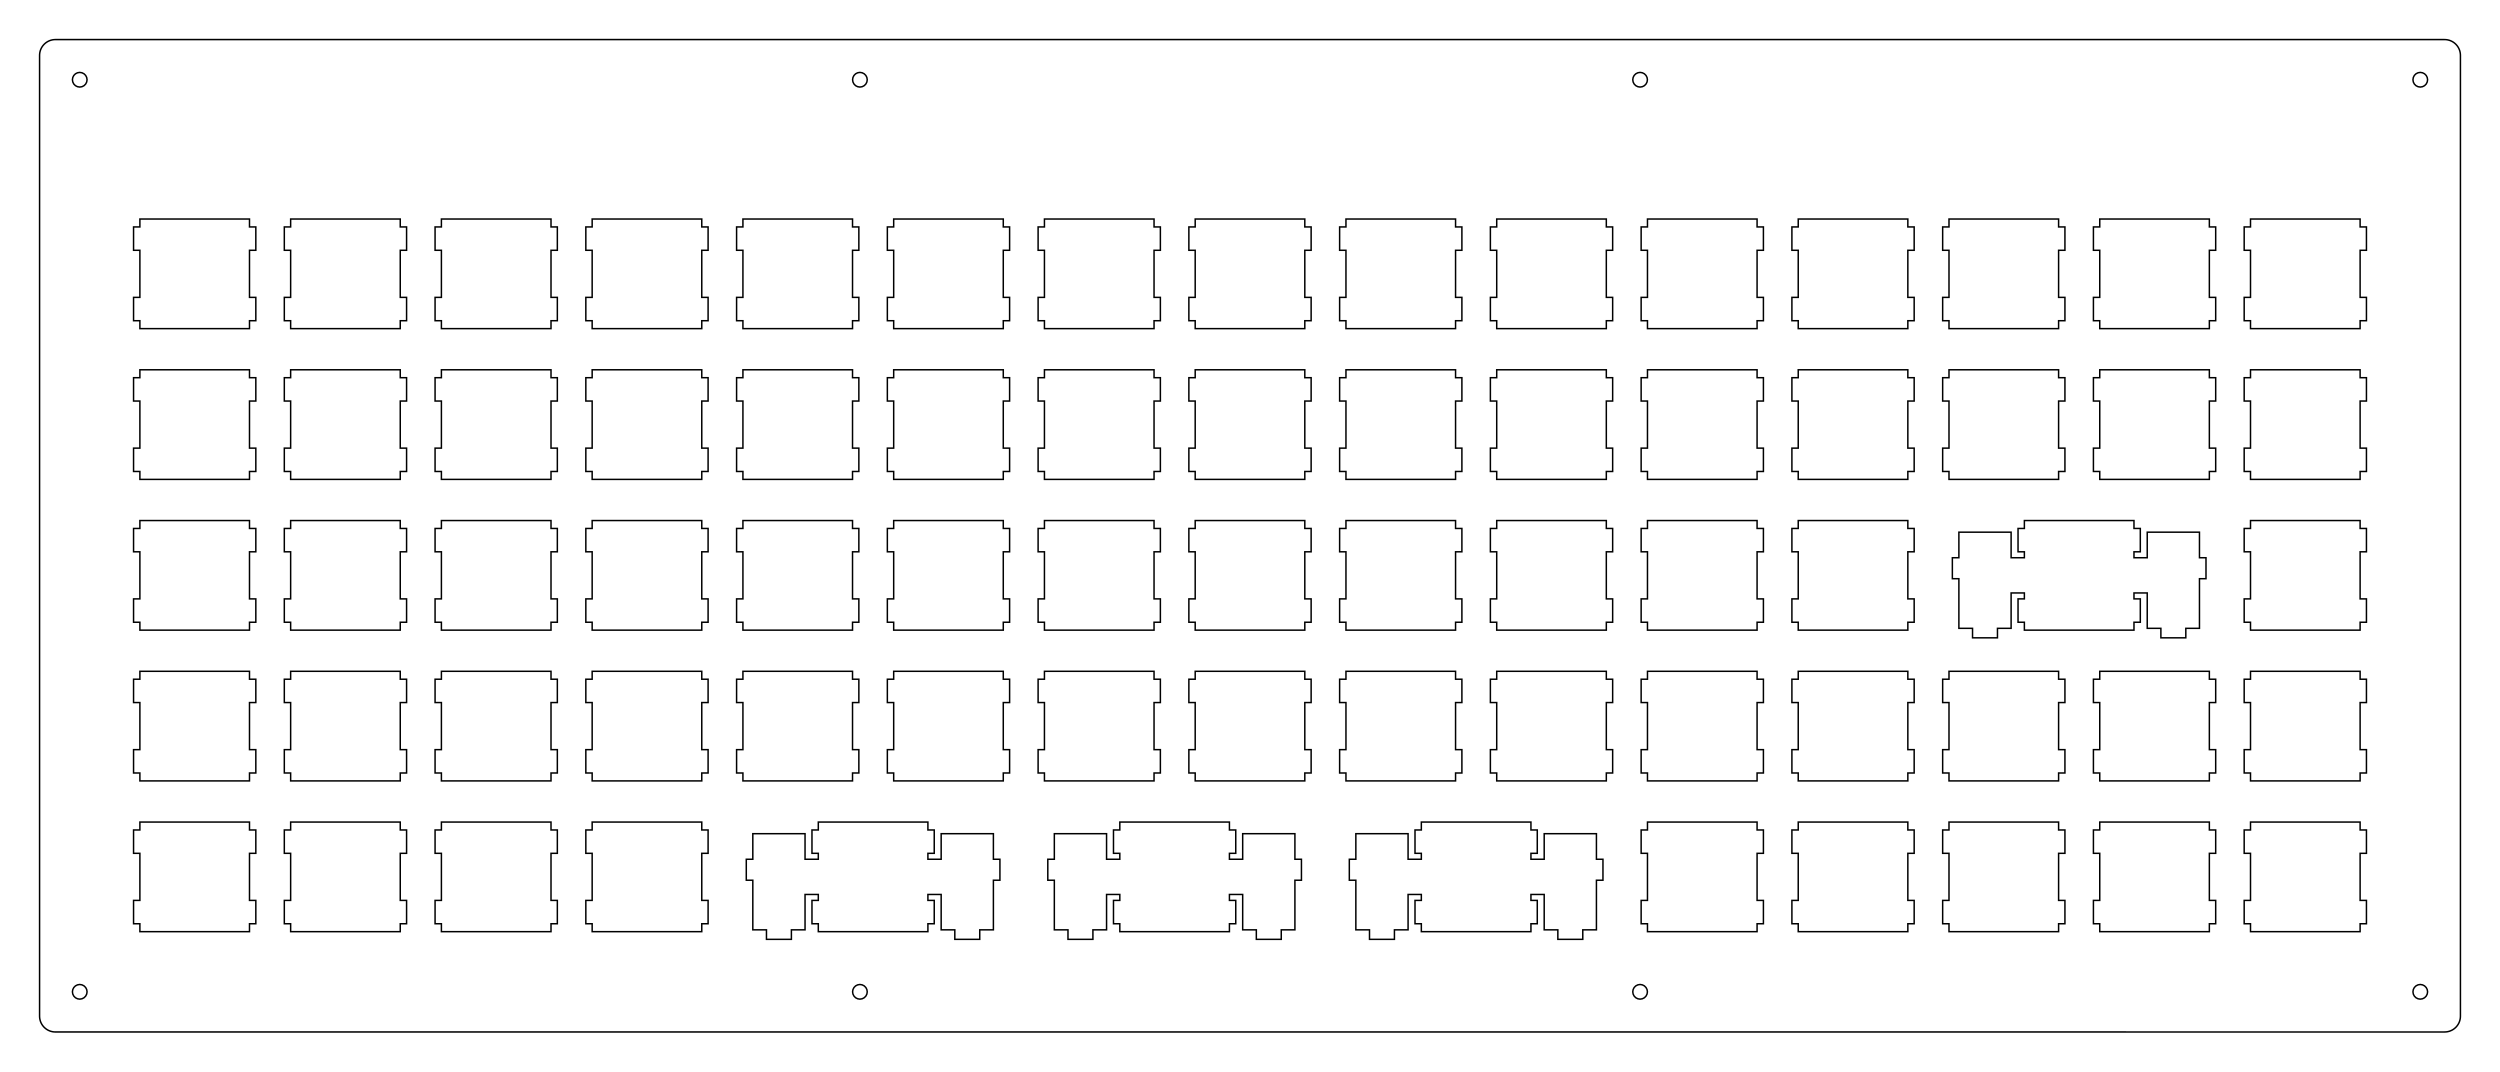 <?xml version="1.0"?>
<!-- Generated by SVGo -->
<svg width="315.902mm" height="135.402mm"
     viewBox="0.000 0.000 315.902 135.402"
     xmlns="http://www.w3.org/2000/svg" 
     xmlns:xlink="http://www.w3.org/1999/xlink">
<polygon points="308.902,5.001 309.058,5.007 309.214,5.025 309.368,5.056 309.520,5.098 309.667,5.153 309.809,5.218 309.946,5.295 310.077,5.382 310.200,5.480 310.316,5.586 310.422,5.702 310.520,5.825 310.607,5.956 310.684,6.093 310.749,6.235 310.804,6.382 310.846,6.534 310.877,6.688 310.895,6.844 310.902,7.001 310.902,128.401 310.895,128.557 310.877,128.714 310.846,128.867 310.804,129.020 310.749,129.167 310.684,129.309 310.607,129.446 310.520,129.577 310.422,129.700 310.316,129.816 310.200,129.921 310.077,130.020 309.946,130.107 309.809,130.184 309.667,130.248 309.520,130.304 309.368,130.346 309.214,130.377 309.058,130.395 308.901,130.402 7.001,130.401 6.844,130.395 6.688,130.377 6.534,130.346 6.382,130.304 6.235,130.248 6.093,130.184 5.956,130.107 5.825,130.020 5.702,129.921 5.586,129.816 5.480,129.700 5.382,129.577 5.295,129.446 5.218,129.309 5.153,129.167 5.098,129.020 5.056,128.867 5.025,128.714 5.007,128.557 5.000,128.401 5.001,7.001 5.007,6.844 5.025,6.688 5.056,6.534 5.098,6.382 5.153,6.235 5.218,6.093 5.295,5.956 5.382,5.825 5.480,5.702 5.586,5.586 5.702,5.480 5.825,5.382 5.956,5.295 6.093,5.218 6.235,5.153 6.382,5.098 6.534,5.056 6.688,5.025 6.844,5.007 7.001,5.000" style="fill:none;stroke-width:0.05mm;stroke:black"/>
<polygon points="305.541,124.447 305.283,124.578 305.078,124.783 304.947,125.041 304.902,125.327 304.947,125.612 305.078,125.870 305.283,126.075 305.541,126.206 305.827,126.252 306.112,126.206 306.370,126.075 306.575,125.870 306.706,125.612 306.752,125.327 306.706,125.041 306.575,124.783 306.370,124.578 306.112,124.447 305.827,124.401" style="fill:none;stroke-width:0.05mm;stroke:black"/>
<polygon points="206.957,124.447 206.699,124.578 206.494,124.783 206.363,125.041 206.318,125.327 206.363,125.612 206.494,125.870 206.699,126.075 206.957,126.206 207.243,126.252 207.529,126.206 207.787,126.075 207.991,125.870 208.123,125.612 208.168,125.327 208.123,125.041 207.991,124.783 207.787,124.578 207.529,124.447 207.243,124.401" style="fill:none;stroke-width:0.05mm;stroke:black"/>
<polygon points="108.373,124.447 108.115,124.578 107.911,124.783 107.779,125.041 107.734,125.327 107.779,125.612 107.911,125.870 108.115,126.075 108.373,126.206 108.659,126.252 108.945,126.206 109.203,126.075 109.408,125.870 109.539,125.612 109.584,125.327 109.539,125.041 109.408,124.783 109.203,124.578 108.945,124.447 108.659,124.401" style="fill:none;stroke-width:0.05mm;stroke:black"/>
<polygon points="9.790,124.447 9.532,124.578 9.327,124.783 9.196,125.041 9.151,125.327 9.196,125.612 9.327,125.870 9.532,126.075 9.790,126.206 10.076,126.252 10.361,126.206 10.619,126.075 10.824,125.870 10.955,125.612 11.001,125.327 10.955,125.041 10.824,124.783 10.619,124.578 10.361,124.447 10.076,124.401" style="fill:none;stroke-width:0.05mm;stroke:black"/>
<polygon points="103.401,103.876 103.401,104.876 102.601,104.876 102.601,107.826 103.401,107.826 103.401,108.576 101.726,108.576 101.726,105.346 95.126,105.346 95.126,108.576 94.301,108.576 94.301,111.226 95.126,111.226 95.126,117.495 96.851,117.495 96.851,118.696 100.001,118.696 100.001,117.495 101.726,117.495 101.726,113.025 103.401,113.025 103.401,113.775 102.601,113.775 102.601,116.726 103.401,116.726 103.401,117.726 117.251,117.726 117.251,116.726 118.051,116.726 118.051,113.775 117.251,113.775 117.251,113.025 118.926,113.025 118.926,117.495 120.651,117.495 120.651,118.696 123.801,118.696 123.801,117.495 125.526,117.495 125.526,111.226 126.351,111.226 126.351,108.576 125.526,108.576 125.526,105.346 118.926,105.346 118.926,108.576 117.251,108.576 117.251,107.826 118.051,107.826 118.051,104.876 117.251,104.876 117.251,103.876" style="fill:none;stroke-width:0.05mm;stroke:black"/>
<polygon points="141.501,103.876 141.501,104.876 140.701,104.876 140.701,107.826 141.501,107.826 141.501,108.576 139.826,108.576 139.826,105.346 133.226,105.346 133.226,108.576 132.401,108.576 132.401,111.226 133.226,111.226 133.226,117.495 134.951,117.495 134.951,118.696 138.101,118.696 138.101,117.495 139.826,117.495 139.826,113.025 141.501,113.025 141.501,113.775 140.701,113.775 140.701,116.726 141.501,116.726 141.501,117.726 155.351,117.726 155.351,116.726 156.151,116.726 156.151,113.775 155.351,113.775 155.351,113.025 157.026,113.025 157.026,117.495 158.751,117.495 158.751,118.696 161.901,118.696 161.901,117.495 163.626,117.495 163.626,111.226 164.451,111.226 164.451,108.576 163.626,108.576 163.626,105.346 157.026,105.346 157.026,108.576 155.351,108.576 155.351,107.826 156.151,107.826 156.151,104.876 155.351,104.876 155.351,103.876" style="fill:none;stroke-width:0.05mm;stroke:black"/>
<polygon points="179.601,103.876 179.601,104.876 178.801,104.876 178.801,107.826 179.601,107.826 179.601,108.576 177.926,108.576 177.926,105.346 171.326,105.346 171.326,108.576 170.501,108.576 170.501,111.226 171.326,111.226 171.326,117.495 173.051,117.495 173.051,118.696 176.201,118.696 176.201,117.495 177.926,117.495 177.926,113.025 179.601,113.025 179.601,113.775 178.801,113.775 178.801,116.726 179.601,116.726 179.601,117.726 193.451,117.726 193.451,116.726 194.251,116.726 194.251,113.775 193.451,113.775 193.451,113.025 195.126,113.025 195.126,117.495 196.851,117.495 196.851,118.696 200.001,118.696 200.001,117.495 201.726,117.495 201.726,111.226 202.551,111.226 202.551,108.576 201.726,108.576 201.726,105.346 195.126,105.346 195.126,108.576 193.451,108.576 193.451,107.826 194.251,107.826 194.251,104.876 193.451,104.876 193.451,103.876" style="fill:none;stroke-width:0.05mm;stroke:black"/>
<polygon points="17.676,103.876 17.676,104.876 16.876,104.876 16.876,107.826 17.676,107.826 17.676,113.775 16.876,113.775 16.876,116.726 17.676,116.726 17.676,117.726 31.526,117.726 31.526,116.726 32.326,116.726 32.326,113.775 31.526,113.775 31.526,107.826 32.326,107.826 32.326,104.876 31.526,104.876 31.526,103.876" style="fill:none;stroke-width:0.05mm;stroke:black"/>
<polygon points="36.726,103.876 36.726,104.876 35.926,104.876 35.926,107.826 36.726,107.826 36.726,113.775 35.926,113.775 35.926,116.726 36.726,116.726 36.726,117.726 50.576,117.726 50.576,116.726 51.376,116.726 51.376,113.775 50.576,113.775 50.576,107.826 51.376,107.826 51.376,104.876 50.576,104.876 50.576,103.876" style="fill:none;stroke-width:0.05mm;stroke:black"/>
<polygon points="55.776,103.876 55.776,104.876 54.976,104.876 54.976,107.826 55.776,107.826 55.776,113.775 54.976,113.775 54.976,116.726 55.776,116.726 55.776,117.726 69.626,117.726 69.626,116.726 70.426,116.726 70.426,113.775 69.626,113.775 69.626,107.826 70.426,107.826 70.426,104.876 69.626,104.876 69.626,103.876" style="fill:none;stroke-width:0.05mm;stroke:black"/>
<polygon points="74.826,103.876 74.826,104.876 74.026,104.876 74.026,107.826 74.826,107.826 74.826,113.775 74.026,113.775 74.026,116.726 74.826,116.726 74.826,117.726 88.676,117.726 88.676,116.726 89.476,116.726 89.476,113.775 88.676,113.775 88.676,107.826 89.476,107.826 89.476,104.876 88.676,104.876 88.676,103.876" style="fill:none;stroke-width:0.05mm;stroke:black"/>
<polygon points="208.176,103.876 208.176,104.876 207.376,104.876 207.376,107.826 208.176,107.826 208.176,113.775 207.376,113.775 207.376,116.726 208.176,116.726 208.176,117.726 222.026,117.726 222.026,116.726 222.826,116.726 222.826,113.775 222.026,113.775 222.026,107.826 222.826,107.826 222.826,104.876 222.026,104.876 222.026,103.876" style="fill:none;stroke-width:0.05mm;stroke:black"/>
<polygon points="227.226,103.876 227.226,104.876 226.426,104.876 226.426,107.826 227.226,107.826 227.226,113.775 226.426,113.775 226.426,116.726 227.226,116.726 227.226,117.726 241.076,117.726 241.076,116.726 241.876,116.726 241.876,113.775 241.076,113.775 241.076,107.826 241.876,107.826 241.876,104.876 241.076,104.876 241.076,103.876" style="fill:none;stroke-width:0.05mm;stroke:black"/>
<polygon points="246.276,103.876 246.276,104.876 245.476,104.876 245.476,107.826 246.276,107.826 246.276,113.775 245.476,113.775 245.476,116.726 246.276,116.726 246.276,117.726 260.126,117.726 260.126,116.726 260.926,116.726 260.926,113.775 260.126,113.775 260.126,107.826 260.926,107.826 260.926,104.876 260.126,104.876 260.126,103.876" style="fill:none;stroke-width:0.05mm;stroke:black"/>
<polygon points="265.326,103.876 265.326,104.876 264.526,104.876 264.526,107.826 265.326,107.826 265.326,113.775 264.526,113.775 264.526,116.726 265.326,116.726 265.326,117.726 279.176,117.726 279.176,116.726 279.976,116.726 279.976,113.775 279.176,113.775 279.176,107.826 279.976,107.826 279.976,104.876 279.176,104.876 279.176,103.876" style="fill:none;stroke-width:0.05mm;stroke:black"/>
<polygon points="284.376,103.876 284.376,104.876 283.576,104.876 283.576,107.826 284.376,107.826 284.376,113.775 283.576,113.775 283.576,116.726 284.376,116.726 284.376,117.726 298.226,117.726 298.226,116.726 299.026,116.726 299.026,113.775 298.226,113.775 298.226,107.826 299.026,107.826 299.026,104.876 298.226,104.876 298.226,103.876" style="fill:none;stroke-width:0.05mm;stroke:black"/>
<polygon points="17.676,84.826 17.676,85.826 16.876,85.826 16.876,88.776 17.676,88.776 17.676,94.726 16.876,94.726 16.876,97.676 17.676,97.676 17.676,98.676 31.526,98.676 31.526,97.676 32.326,97.676 32.326,94.726 31.526,94.726 31.526,88.776 32.326,88.776 32.326,85.826 31.526,85.826 31.526,84.826" style="fill:none;stroke-width:0.05mm;stroke:black"/>
<polygon points="36.726,84.826 36.726,85.826 35.926,85.826 35.926,88.776 36.726,88.776 36.726,94.726 35.926,94.726 35.926,97.676 36.726,97.676 36.726,98.676 50.576,98.676 50.576,97.676 51.376,97.676 51.376,94.726 50.576,94.726 50.576,88.776 51.376,88.776 51.376,85.826 50.576,85.826 50.576,84.826" style="fill:none;stroke-width:0.05mm;stroke:black"/>
<polygon points="55.776,84.826 55.776,85.826 54.976,85.826 54.976,88.776 55.776,88.776 55.776,94.726 54.976,94.726 54.976,97.676 55.776,97.676 55.776,98.676 69.626,98.676 69.626,97.676 70.426,97.676 70.426,94.726 69.626,94.726 69.626,88.776 70.426,88.776 70.426,85.826 69.626,85.826 69.626,84.826" style="fill:none;stroke-width:0.05mm;stroke:black"/>
<polygon points="74.826,84.826 74.826,85.826 74.026,85.826 74.026,88.776 74.826,88.776 74.826,94.726 74.026,94.726 74.026,97.676 74.826,97.676 74.826,98.676 88.676,98.676 88.676,97.676 89.476,97.676 89.476,94.726 88.676,94.726 88.676,88.776 89.476,88.776 89.476,85.826 88.676,85.826 88.676,84.826" style="fill:none;stroke-width:0.05mm;stroke:black"/>
<polygon points="93.876,84.826 93.876,85.826 93.076,85.826 93.076,88.776 93.876,88.776 93.876,94.726 93.076,94.726 93.076,97.676 93.876,97.676 93.876,98.676 107.726,98.676 107.726,97.676 108.525,97.676 108.525,94.726 107.726,94.726 107.726,88.776 108.525,88.776 108.525,85.826 107.726,85.826 107.726,84.826" style="fill:none;stroke-width:0.05mm;stroke:black"/>
<polygon points="112.926,84.826 112.926,85.826 112.126,85.826 112.126,88.776 112.926,88.776 112.926,94.726 112.126,94.726 112.126,97.676 112.926,97.676 112.926,98.676 126.775,98.676 126.775,97.676 127.575,97.676 127.575,94.726 126.775,94.726 126.775,88.776 127.575,88.776 127.575,85.826 126.775,85.826 126.775,84.826" style="fill:none;stroke-width:0.05mm;stroke:black"/>
<polygon points="131.976,84.826 131.976,85.826 131.176,85.826 131.176,88.776 131.976,88.776 131.976,94.726 131.176,94.726 131.176,97.676 131.976,97.676 131.976,98.676 145.826,98.676 145.826,97.676 146.626,97.676 146.626,94.726 145.826,94.726 145.826,88.776 146.626,88.776 146.626,85.826 145.826,85.826 145.826,84.826" style="fill:none;stroke-width:0.05mm;stroke:black"/>
<polygon points="151.026,84.826 151.026,85.826 150.226,85.826 150.226,88.776 151.026,88.776 151.026,94.726 150.226,94.726 150.226,97.676 151.026,97.676 151.026,98.676 164.876,98.676 164.876,97.676 165.676,97.676 165.676,94.726 164.876,94.726 164.876,88.776 165.676,88.776 165.676,85.826 164.876,85.826 164.876,84.826" style="fill:none;stroke-width:0.05mm;stroke:black"/>
<polygon points="170.076,84.826 170.076,85.826 169.276,85.826 169.276,88.776 170.076,88.776 170.076,94.726 169.276,94.726 169.276,97.676 170.076,97.676 170.076,98.676 183.926,98.676 183.926,97.676 184.726,97.676 184.726,94.726 183.926,94.726 183.926,88.776 184.726,88.776 184.726,85.826 183.926,85.826 183.926,84.826" style="fill:none;stroke-width:0.05mm;stroke:black"/>
<polygon points="189.126,84.826 189.126,85.826 188.326,85.826 188.326,88.776 189.126,88.776 189.126,94.726 188.326,94.726 188.326,97.676 189.126,97.676 189.126,98.676 202.976,98.676 202.976,97.676 203.776,97.676 203.776,94.726 202.976,94.726 202.976,88.776 203.776,88.776 203.776,85.826 202.976,85.826 202.976,84.826" style="fill:none;stroke-width:0.05mm;stroke:black"/>
<polygon points="208.176,84.826 208.176,85.826 207.376,85.826 207.376,88.776 208.176,88.776 208.176,94.726 207.376,94.726 207.376,97.676 208.176,97.676 208.176,98.676 222.026,98.676 222.026,97.676 222.826,97.676 222.826,94.726 222.026,94.726 222.026,88.776 222.826,88.776 222.826,85.826 222.026,85.826 222.026,84.826" style="fill:none;stroke-width:0.05mm;stroke:black"/>
<polygon points="227.226,84.826 227.226,85.826 226.426,85.826 226.426,88.776 227.226,88.776 227.226,94.726 226.426,94.726 226.426,97.676 227.226,97.676 227.226,98.676 241.076,98.676 241.076,97.676 241.876,97.676 241.876,94.726 241.076,94.726 241.076,88.776 241.876,88.776 241.876,85.826 241.076,85.826 241.076,84.826" style="fill:none;stroke-width:0.05mm;stroke:black"/>
<polygon points="246.276,84.826 246.276,85.826 245.476,85.826 245.476,88.776 246.276,88.776 246.276,94.726 245.476,94.726 245.476,97.676 246.276,97.676 246.276,98.676 260.126,98.676 260.126,97.676 260.926,97.676 260.926,94.726 260.126,94.726 260.126,88.776 260.926,88.776 260.926,85.826 260.126,85.826 260.126,84.826" style="fill:none;stroke-width:0.05mm;stroke:black"/>
<polygon points="265.326,84.826 265.326,85.826 264.526,85.826 264.526,88.776 265.326,88.776 265.326,94.726 264.526,94.726 264.526,97.676 265.326,97.676 265.326,98.676 279.176,98.676 279.176,97.676 279.976,97.676 279.976,94.726 279.176,94.726 279.176,88.776 279.976,88.776 279.976,85.826 279.176,85.826 279.176,84.826" style="fill:none;stroke-width:0.05mm;stroke:black"/>
<polygon points="284.376,84.826 284.376,85.826 283.576,85.826 283.576,88.776 284.376,88.776 284.376,94.726 283.576,94.726 283.576,97.676 284.376,97.676 284.376,98.676 298.226,98.676 298.226,97.676 299.026,97.676 299.026,94.726 298.226,94.726 298.226,88.776 299.026,88.776 299.026,85.826 298.226,85.826 298.226,84.826" style="fill:none;stroke-width:0.05mm;stroke:black"/>
<polygon points="255.801,65.776 255.801,66.776 255.001,66.776 255.001,69.726 255.801,69.726 255.801,70.476 254.126,70.476 254.126,67.246 247.526,67.246 247.526,70.476 246.701,70.476 246.701,73.126 247.526,73.126 247.526,79.396 249.251,79.396 249.251,80.596 252.401,80.596 252.401,79.396 254.126,79.396 254.126,74.926 255.801,74.926 255.801,75.676 255.001,75.676 255.001,78.626 255.801,78.626 255.801,79.626 269.651,79.626 269.651,78.626 270.451,78.626 270.451,75.676 269.651,75.676 269.651,74.926 271.326,74.926 271.326,79.396 273.051,79.396 273.051,80.596 276.201,80.596 276.201,79.396 277.926,79.396 277.926,73.126 278.751,73.126 278.751,70.476 277.926,70.476 277.926,67.246 271.326,67.246 271.326,70.476 269.651,70.476 269.651,69.726 270.451,69.726 270.451,66.776 269.651,66.776 269.651,65.776" style="fill:none;stroke-width:0.05mm;stroke:black"/>
<polygon points="17.676,65.776 17.676,66.776 16.876,66.776 16.876,69.726 17.676,69.726 17.676,75.676 16.876,75.676 16.876,78.626 17.676,78.626 17.676,79.626 31.526,79.626 31.526,78.626 32.326,78.626 32.326,75.676 31.526,75.676 31.526,69.726 32.326,69.726 32.326,66.776 31.526,66.776 31.526,65.776" style="fill:none;stroke-width:0.05mm;stroke:black"/>
<polygon points="36.726,65.776 36.726,66.776 35.926,66.776 35.926,69.726 36.726,69.726 36.726,75.676 35.926,75.676 35.926,78.626 36.726,78.626 36.726,79.626 50.576,79.626 50.576,78.626 51.376,78.626 51.376,75.676 50.576,75.676 50.576,69.726 51.376,69.726 51.376,66.776 50.576,66.776 50.576,65.776" style="fill:none;stroke-width:0.05mm;stroke:black"/>
<polygon points="55.776,65.776 55.776,66.776 54.976,66.776 54.976,69.726 55.776,69.726 55.776,75.676 54.976,75.676 54.976,78.626 55.776,78.626 55.776,79.626 69.626,79.626 69.626,78.626 70.426,78.626 70.426,75.676 69.626,75.676 69.626,69.726 70.426,69.726 70.426,66.776 69.626,66.776 69.626,65.776" style="fill:none;stroke-width:0.05mm;stroke:black"/>
<polygon points="74.826,65.776 74.826,66.776 74.026,66.776 74.026,69.726 74.826,69.726 74.826,75.676 74.026,75.676 74.026,78.626 74.826,78.626 74.826,79.626 88.676,79.626 88.676,78.626 89.476,78.626 89.476,75.676 88.676,75.676 88.676,69.726 89.476,69.726 89.476,66.776 88.676,66.776 88.676,65.776" style="fill:none;stroke-width:0.05mm;stroke:black"/>
<polygon points="93.876,65.776 93.876,66.776 93.076,66.776 93.076,69.726 93.876,69.726 93.876,75.676 93.076,75.676 93.076,78.626 93.876,78.626 93.876,79.626 107.726,79.626 107.726,78.626 108.525,78.626 108.525,75.676 107.726,75.676 107.726,69.726 108.525,69.726 108.525,66.776 107.726,66.776 107.726,65.776" style="fill:none;stroke-width:0.05mm;stroke:black"/>
<polygon points="112.926,65.776 112.926,66.776 112.126,66.776 112.126,69.726 112.926,69.726 112.926,75.676 112.126,75.676 112.126,78.626 112.926,78.626 112.926,79.626 126.775,79.626 126.775,78.626 127.575,78.626 127.575,75.676 126.775,75.676 126.775,69.726 127.575,69.726 127.575,66.776 126.775,66.776 126.775,65.776" style="fill:none;stroke-width:0.05mm;stroke:black"/>
<polygon points="131.976,65.776 131.976,66.776 131.176,66.776 131.176,69.726 131.976,69.726 131.976,75.676 131.176,75.676 131.176,78.626 131.976,78.626 131.976,79.626 145.826,79.626 145.826,78.626 146.626,78.626 146.626,75.676 145.826,75.676 145.826,69.726 146.626,69.726 146.626,66.776 145.826,66.776 145.826,65.776" style="fill:none;stroke-width:0.05mm;stroke:black"/>
<polygon points="151.026,65.776 151.026,66.776 150.226,66.776 150.226,69.726 151.026,69.726 151.026,75.676 150.226,75.676 150.226,78.626 151.026,78.626 151.026,79.626 164.876,79.626 164.876,78.626 165.676,78.626 165.676,75.676 164.876,75.676 164.876,69.726 165.676,69.726 165.676,66.776 164.876,66.776 164.876,65.776" style="fill:none;stroke-width:0.05mm;stroke:black"/>
<polygon points="170.076,65.776 170.076,66.776 169.276,66.776 169.276,69.726 170.076,69.726 170.076,75.676 169.276,75.676 169.276,78.626 170.076,78.626 170.076,79.626 183.926,79.626 183.926,78.626 184.726,78.626 184.726,75.676 183.926,75.676 183.926,69.726 184.726,69.726 184.726,66.776 183.926,66.776 183.926,65.776" style="fill:none;stroke-width:0.05mm;stroke:black"/>
<polygon points="189.126,65.776 189.126,66.776 188.326,66.776 188.326,69.726 189.126,69.726 189.126,75.676 188.326,75.676 188.326,78.626 189.126,78.626 189.126,79.626 202.976,79.626 202.976,78.626 203.776,78.626 203.776,75.676 202.976,75.676 202.976,69.726 203.776,69.726 203.776,66.776 202.976,66.776 202.976,65.776" style="fill:none;stroke-width:0.05mm;stroke:black"/>
<polygon points="208.176,65.776 208.176,66.776 207.376,66.776 207.376,69.726 208.176,69.726 208.176,75.676 207.376,75.676 207.376,78.626 208.176,78.626 208.176,79.626 222.026,79.626 222.026,78.626 222.826,78.626 222.826,75.676 222.026,75.676 222.026,69.726 222.826,69.726 222.826,66.776 222.026,66.776 222.026,65.776" style="fill:none;stroke-width:0.05mm;stroke:black"/>
<polygon points="227.226,65.776 227.226,66.776 226.426,66.776 226.426,69.726 227.226,69.726 227.226,75.676 226.426,75.676 226.426,78.626 227.226,78.626 227.226,79.626 241.076,79.626 241.076,78.626 241.876,78.626 241.876,75.676 241.076,75.676 241.076,69.726 241.876,69.726 241.876,66.776 241.076,66.776 241.076,65.776" style="fill:none;stroke-width:0.05mm;stroke:black"/>
<polygon points="284.376,65.776 284.376,66.776 283.576,66.776 283.576,69.726 284.376,69.726 284.376,75.676 283.576,75.676 283.576,78.626 284.376,78.626 284.376,79.626 298.226,79.626 298.226,78.626 299.026,78.626 299.026,75.676 298.226,75.676 298.226,69.726 299.026,69.726 299.026,66.776 298.226,66.776 298.226,65.776" style="fill:none;stroke-width:0.05mm;stroke:black"/>
<polygon points="17.676,46.726 17.676,47.726 16.876,47.726 16.876,50.676 17.676,50.676 17.676,56.626 16.876,56.626 16.876,59.576 17.676,59.576 17.676,60.576 31.526,60.576 31.526,59.576 32.326,59.576 32.326,56.626 31.526,56.626 31.526,50.676 32.326,50.676 32.326,47.726 31.526,47.726 31.526,46.726" style="fill:none;stroke-width:0.05mm;stroke:black"/>
<polygon points="36.726,46.726 36.726,47.726 35.926,47.726 35.926,50.676 36.726,50.676 36.726,56.626 35.926,56.626 35.926,59.576 36.726,59.576 36.726,60.576 50.576,60.576 50.576,59.576 51.376,59.576 51.376,56.626 50.576,56.626 50.576,50.676 51.376,50.676 51.376,47.726 50.576,47.726 50.576,46.726" style="fill:none;stroke-width:0.05mm;stroke:black"/>
<polygon points="55.776,46.726 55.776,47.726 54.976,47.726 54.976,50.676 55.776,50.676 55.776,56.626 54.976,56.626 54.976,59.576 55.776,59.576 55.776,60.576 69.626,60.576 69.626,59.576 70.426,59.576 70.426,56.626 69.626,56.626 69.626,50.676 70.426,50.676 70.426,47.726 69.626,47.726 69.626,46.726" style="fill:none;stroke-width:0.05mm;stroke:black"/>
<polygon points="74.826,46.726 74.826,47.726 74.026,47.726 74.026,50.676 74.826,50.676 74.826,56.626 74.026,56.626 74.026,59.576 74.826,59.576 74.826,60.576 88.676,60.576 88.676,59.576 89.476,59.576 89.476,56.626 88.676,56.626 88.676,50.676 89.476,50.676 89.476,47.726 88.676,47.726 88.676,46.726" style="fill:none;stroke-width:0.05mm;stroke:black"/>
<polygon points="93.876,46.726 93.876,47.726 93.076,47.726 93.076,50.676 93.876,50.676 93.876,56.626 93.076,56.626 93.076,59.576 93.876,59.576 93.876,60.576 107.726,60.576 107.726,59.576 108.525,59.576 108.525,56.626 107.726,56.626 107.726,50.676 108.525,50.676 108.525,47.726 107.726,47.726 107.726,46.726" style="fill:none;stroke-width:0.05mm;stroke:black"/>
<polygon points="112.926,46.726 112.926,47.726 112.126,47.726 112.126,50.676 112.926,50.676 112.926,56.626 112.126,56.626 112.126,59.576 112.926,59.576 112.926,60.576 126.775,60.576 126.775,59.576 127.575,59.576 127.575,56.626 126.775,56.626 126.775,50.676 127.575,50.676 127.575,47.726 126.775,47.726 126.775,46.726" style="fill:none;stroke-width:0.05mm;stroke:black"/>
<polygon points="131.976,46.726 131.976,47.726 131.176,47.726 131.176,50.676 131.976,50.676 131.976,56.626 131.176,56.626 131.176,59.576 131.976,59.576 131.976,60.576 145.826,60.576 145.826,59.576 146.626,59.576 146.626,56.626 145.826,56.626 145.826,50.676 146.626,50.676 146.626,47.726 145.826,47.726 145.826,46.726" style="fill:none;stroke-width:0.05mm;stroke:black"/>
<polygon points="151.026,46.726 151.026,47.726 150.226,47.726 150.226,50.676 151.026,50.676 151.026,56.626 150.226,56.626 150.226,59.576 151.026,59.576 151.026,60.576 164.876,60.576 164.876,59.576 165.676,59.576 165.676,56.626 164.876,56.626 164.876,50.676 165.676,50.676 165.676,47.726 164.876,47.726 164.876,46.726" style="fill:none;stroke-width:0.05mm;stroke:black"/>
<polygon points="170.076,46.726 170.076,47.726 169.276,47.726 169.276,50.676 170.076,50.676 170.076,56.626 169.276,56.626 169.276,59.576 170.076,59.576 170.076,60.576 183.926,60.576 183.926,59.576 184.726,59.576 184.726,56.626 183.926,56.626 183.926,50.676 184.726,50.676 184.726,47.726 183.926,47.726 183.926,46.726" style="fill:none;stroke-width:0.05mm;stroke:black"/>
<polygon points="189.126,46.726 189.126,47.726 188.326,47.726 188.326,50.676 189.126,50.676 189.126,56.626 188.326,56.626 188.326,59.576 189.126,59.576 189.126,60.576 202.976,60.576 202.976,59.576 203.776,59.576 203.776,56.626 202.976,56.626 202.976,50.676 203.776,50.676 203.776,47.726 202.976,47.726 202.976,46.726" style="fill:none;stroke-width:0.05mm;stroke:black"/>
<polygon points="208.176,46.726 208.176,47.726 207.376,47.726 207.376,50.676 208.176,50.676 208.176,56.626 207.376,56.626 207.376,59.576 208.176,59.576 208.176,60.576 222.026,60.576 222.026,59.576 222.826,59.576 222.826,56.626 222.026,56.626 222.026,50.676 222.826,50.676 222.826,47.726 222.026,47.726 222.026,46.726" style="fill:none;stroke-width:0.05mm;stroke:black"/>
<polygon points="227.226,46.726 227.226,47.726 226.426,47.726 226.426,50.676 227.226,50.676 227.226,56.626 226.426,56.626 226.426,59.576 227.226,59.576 227.226,60.576 241.076,60.576 241.076,59.576 241.876,59.576 241.876,56.626 241.076,56.626 241.076,50.676 241.876,50.676 241.876,47.726 241.076,47.726 241.076,46.726" style="fill:none;stroke-width:0.05mm;stroke:black"/>
<polygon points="246.276,46.726 246.276,47.726 245.476,47.726 245.476,50.676 246.276,50.676 246.276,56.626 245.476,56.626 245.476,59.576 246.276,59.576 246.276,60.576 260.126,60.576 260.126,59.576 260.926,59.576 260.926,56.626 260.126,56.626 260.126,50.676 260.926,50.676 260.926,47.726 260.126,47.726 260.126,46.726" style="fill:none;stroke-width:0.05mm;stroke:black"/>
<polygon points="265.326,46.726 265.326,47.726 264.526,47.726 264.526,50.676 265.326,50.676 265.326,56.626 264.526,56.626 264.526,59.576 265.326,59.576 265.326,60.576 279.176,60.576 279.176,59.576 279.976,59.576 279.976,56.626 279.176,56.626 279.176,50.676 279.976,50.676 279.976,47.726 279.176,47.726 279.176,46.726" style="fill:none;stroke-width:0.05mm;stroke:black"/>
<polygon points="284.376,46.726 284.376,47.726 283.576,47.726 283.576,50.676 284.376,50.676 284.376,56.626 283.576,56.626 283.576,59.576 284.376,59.576 284.376,60.576 298.226,60.576 298.226,59.576 299.026,59.576 299.026,56.626 298.226,56.626 298.226,50.676 299.026,50.676 299.026,47.726 298.226,47.726 298.226,46.726" style="fill:none;stroke-width:0.05mm;stroke:black"/>
<polygon points="17.676,27.676 17.676,28.676 16.876,28.676 16.876,31.626 17.676,31.626 17.676,37.576 16.876,37.576 16.876,40.526 17.676,40.526 17.676,41.526 31.526,41.526 31.526,40.526 32.326,40.526 32.326,37.576 31.526,37.576 31.526,31.626 32.326,31.626 32.326,28.676 31.526,28.676 31.526,27.676" style="fill:none;stroke-width:0.05mm;stroke:black"/>
<polygon points="36.726,27.676 36.726,28.676 35.926,28.676 35.926,31.626 36.726,31.626 36.726,37.576 35.926,37.576 35.926,40.526 36.726,40.526 36.726,41.526 50.576,41.526 50.576,40.526 51.376,40.526 51.376,37.576 50.576,37.576 50.576,31.626 51.376,31.626 51.376,28.676 50.576,28.676 50.576,27.676" style="fill:none;stroke-width:0.05mm;stroke:black"/>
<polygon points="55.776,27.676 55.776,28.676 54.976,28.676 54.976,31.626 55.776,31.626 55.776,37.576 54.976,37.576 54.976,40.526 55.776,40.526 55.776,41.526 69.626,41.526 69.626,40.526 70.426,40.526 70.426,37.576 69.626,37.576 69.626,31.626 70.426,31.626 70.426,28.676 69.626,28.676 69.626,27.676" style="fill:none;stroke-width:0.05mm;stroke:black"/>
<polygon points="74.826,27.676 74.826,28.676 74.026,28.676 74.026,31.626 74.826,31.626 74.826,37.576 74.026,37.576 74.026,40.526 74.826,40.526 74.826,41.526 88.676,41.526 88.676,40.526 89.476,40.526 89.476,37.576 88.676,37.576 88.676,31.626 89.476,31.626 89.476,28.676 88.676,28.676 88.676,27.676" style="fill:none;stroke-width:0.05mm;stroke:black"/>
<polygon points="93.876,27.676 93.876,28.676 93.076,28.676 93.076,31.626 93.876,31.626 93.876,37.576 93.076,37.576 93.076,40.526 93.876,40.526 93.876,41.526 107.726,41.526 107.726,40.526 108.525,40.526 108.525,37.576 107.726,37.576 107.726,31.626 108.525,31.626 108.525,28.676 107.726,28.676 107.726,27.676" style="fill:none;stroke-width:0.05mm;stroke:black"/>
<polygon points="112.926,27.676 112.926,28.676 112.126,28.676 112.126,31.626 112.926,31.626 112.926,37.576 112.126,37.576 112.126,40.526 112.926,40.526 112.926,41.526 126.775,41.526 126.775,40.526 127.575,40.526 127.575,37.576 126.775,37.576 126.775,31.626 127.575,31.626 127.575,28.676 126.775,28.676 126.775,27.676" style="fill:none;stroke-width:0.05mm;stroke:black"/>
<polygon points="131.976,27.676 131.976,28.676 131.176,28.676 131.176,31.626 131.976,31.626 131.976,37.576 131.176,37.576 131.176,40.526 131.976,40.526 131.976,41.526 145.826,41.526 145.826,40.526 146.626,40.526 146.626,37.576 145.826,37.576 145.826,31.626 146.626,31.626 146.626,28.676 145.826,28.676 145.826,27.676" style="fill:none;stroke-width:0.05mm;stroke:black"/>
<polygon points="151.026,27.676 151.026,28.676 150.226,28.676 150.226,31.626 151.026,31.626 151.026,37.576 150.226,37.576 150.226,40.526 151.026,40.526 151.026,41.526 164.876,41.526 164.876,40.526 165.676,40.526 165.676,37.576 164.876,37.576 164.876,31.626 165.676,31.626 165.676,28.676 164.876,28.676 164.876,27.676" style="fill:none;stroke-width:0.05mm;stroke:black"/>
<polygon points="170.076,27.676 170.076,28.676 169.276,28.676 169.276,31.626 170.076,31.626 170.076,37.576 169.276,37.576 169.276,40.526 170.076,40.526 170.076,41.526 183.926,41.526 183.926,40.526 184.726,40.526 184.726,37.576 183.926,37.576 183.926,31.626 184.726,31.626 184.726,28.676 183.926,28.676 183.926,27.676" style="fill:none;stroke-width:0.05mm;stroke:black"/>
<polygon points="189.126,27.676 189.126,28.676 188.326,28.676 188.326,31.626 189.126,31.626 189.126,37.576 188.326,37.576 188.326,40.526 189.126,40.526 189.126,41.526 202.976,41.526 202.976,40.526 203.776,40.526 203.776,37.576 202.976,37.576 202.976,31.626 203.776,31.626 203.776,28.676 202.976,28.676 202.976,27.676" style="fill:none;stroke-width:0.05mm;stroke:black"/>
<polygon points="208.176,27.676 208.176,28.676 207.376,28.676 207.376,31.626 208.176,31.626 208.176,37.576 207.376,37.576 207.376,40.526 208.176,40.526 208.176,41.526 222.026,41.526 222.026,40.526 222.826,40.526 222.826,37.576 222.026,37.576 222.026,31.626 222.826,31.626 222.826,28.676 222.026,28.676 222.026,27.676" style="fill:none;stroke-width:0.05mm;stroke:black"/>
<polygon points="227.226,27.676 227.226,28.676 226.426,28.676 226.426,31.626 227.226,31.626 227.226,37.576 226.426,37.576 226.426,40.526 227.226,40.526 227.226,41.526 241.076,41.526 241.076,40.526 241.876,40.526 241.876,37.576 241.076,37.576 241.076,31.626 241.876,31.626 241.876,28.676 241.076,28.676 241.076,27.676" style="fill:none;stroke-width:0.05mm;stroke:black"/>
<polygon points="246.276,27.676 246.276,28.676 245.476,28.676 245.476,31.626 246.276,31.626 246.276,37.576 245.476,37.576 245.476,40.526 246.276,40.526 246.276,41.526 260.126,41.526 260.126,40.526 260.926,40.526 260.926,37.576 260.126,37.576 260.126,31.626 260.926,31.626 260.926,28.676 260.126,28.676 260.126,27.676" style="fill:none;stroke-width:0.05mm;stroke:black"/>
<polygon points="265.326,27.676 265.326,28.676 264.526,28.676 264.526,31.626 265.326,31.626 265.326,37.576 264.526,37.576 264.526,40.526 265.326,40.526 265.326,41.526 279.176,41.526 279.176,40.526 279.976,40.526 279.976,37.576 279.176,37.576 279.176,31.626 279.976,31.626 279.976,28.676 279.176,28.676 279.176,27.676" style="fill:none;stroke-width:0.05mm;stroke:black"/>
<polygon points="284.376,27.676 284.376,28.676 283.576,28.676 283.576,31.626 284.376,31.626 284.376,37.576 283.576,37.576 283.576,40.526 284.376,40.526 284.376,41.526 298.226,41.526 298.226,40.526 299.026,40.526 299.026,37.576 298.226,37.576 298.226,31.626 299.026,31.626 299.026,28.676 298.226,28.676 298.226,27.676" style="fill:none;stroke-width:0.05mm;stroke:black"/>
<polygon points="108.373,9.196 108.115,9.327 107.911,9.532 107.779,9.790 107.734,10.076 107.779,10.361 107.911,10.619 108.115,10.824 108.373,10.955 108.659,11.001 108.945,10.955 109.203,10.824 109.408,10.619 109.539,10.361 109.584,10.076 109.539,9.790 109.408,9.532 109.203,9.327 108.945,9.196 108.659,9.150" style="fill:none;stroke-width:0.05mm;stroke:black"/>
<polygon points="206.957,9.196 206.699,9.327 206.494,9.532 206.363,9.790 206.318,10.076 206.363,10.361 206.494,10.619 206.699,10.824 206.957,10.955 207.243,11.001 207.529,10.955 207.787,10.824 207.991,10.619 208.123,10.361 208.168,10.076 208.123,9.790 207.991,9.532 207.787,9.327 207.529,9.196 207.243,9.150" style="fill:none;stroke-width:0.05mm;stroke:black"/>
<polygon points="305.541,9.196 305.283,9.327 305.078,9.532 304.947,9.790 304.902,10.076 304.947,10.361 305.078,10.619 305.283,10.824 305.541,10.955 305.827,11.001 306.112,10.955 306.370,10.824 306.575,10.619 306.706,10.361 306.752,10.076 306.706,9.790 306.575,9.532 306.370,9.327 306.112,9.196 305.827,9.150" style="fill:none;stroke-width:0.05mm;stroke:black"/>
<polygon points="9.790,9.196 9.532,9.327 9.327,9.532 9.196,9.790 9.151,10.076 9.196,10.361 9.327,10.619 9.532,10.824 9.790,10.955 10.076,11.001 10.361,10.955 10.619,10.824 10.824,10.619 10.955,10.361 11.001,10.076 10.955,9.790 10.824,9.532 10.619,9.327 10.361,9.196 10.076,9.151" style="fill:none;stroke-width:0.05mm;stroke:black"/>
</svg>
